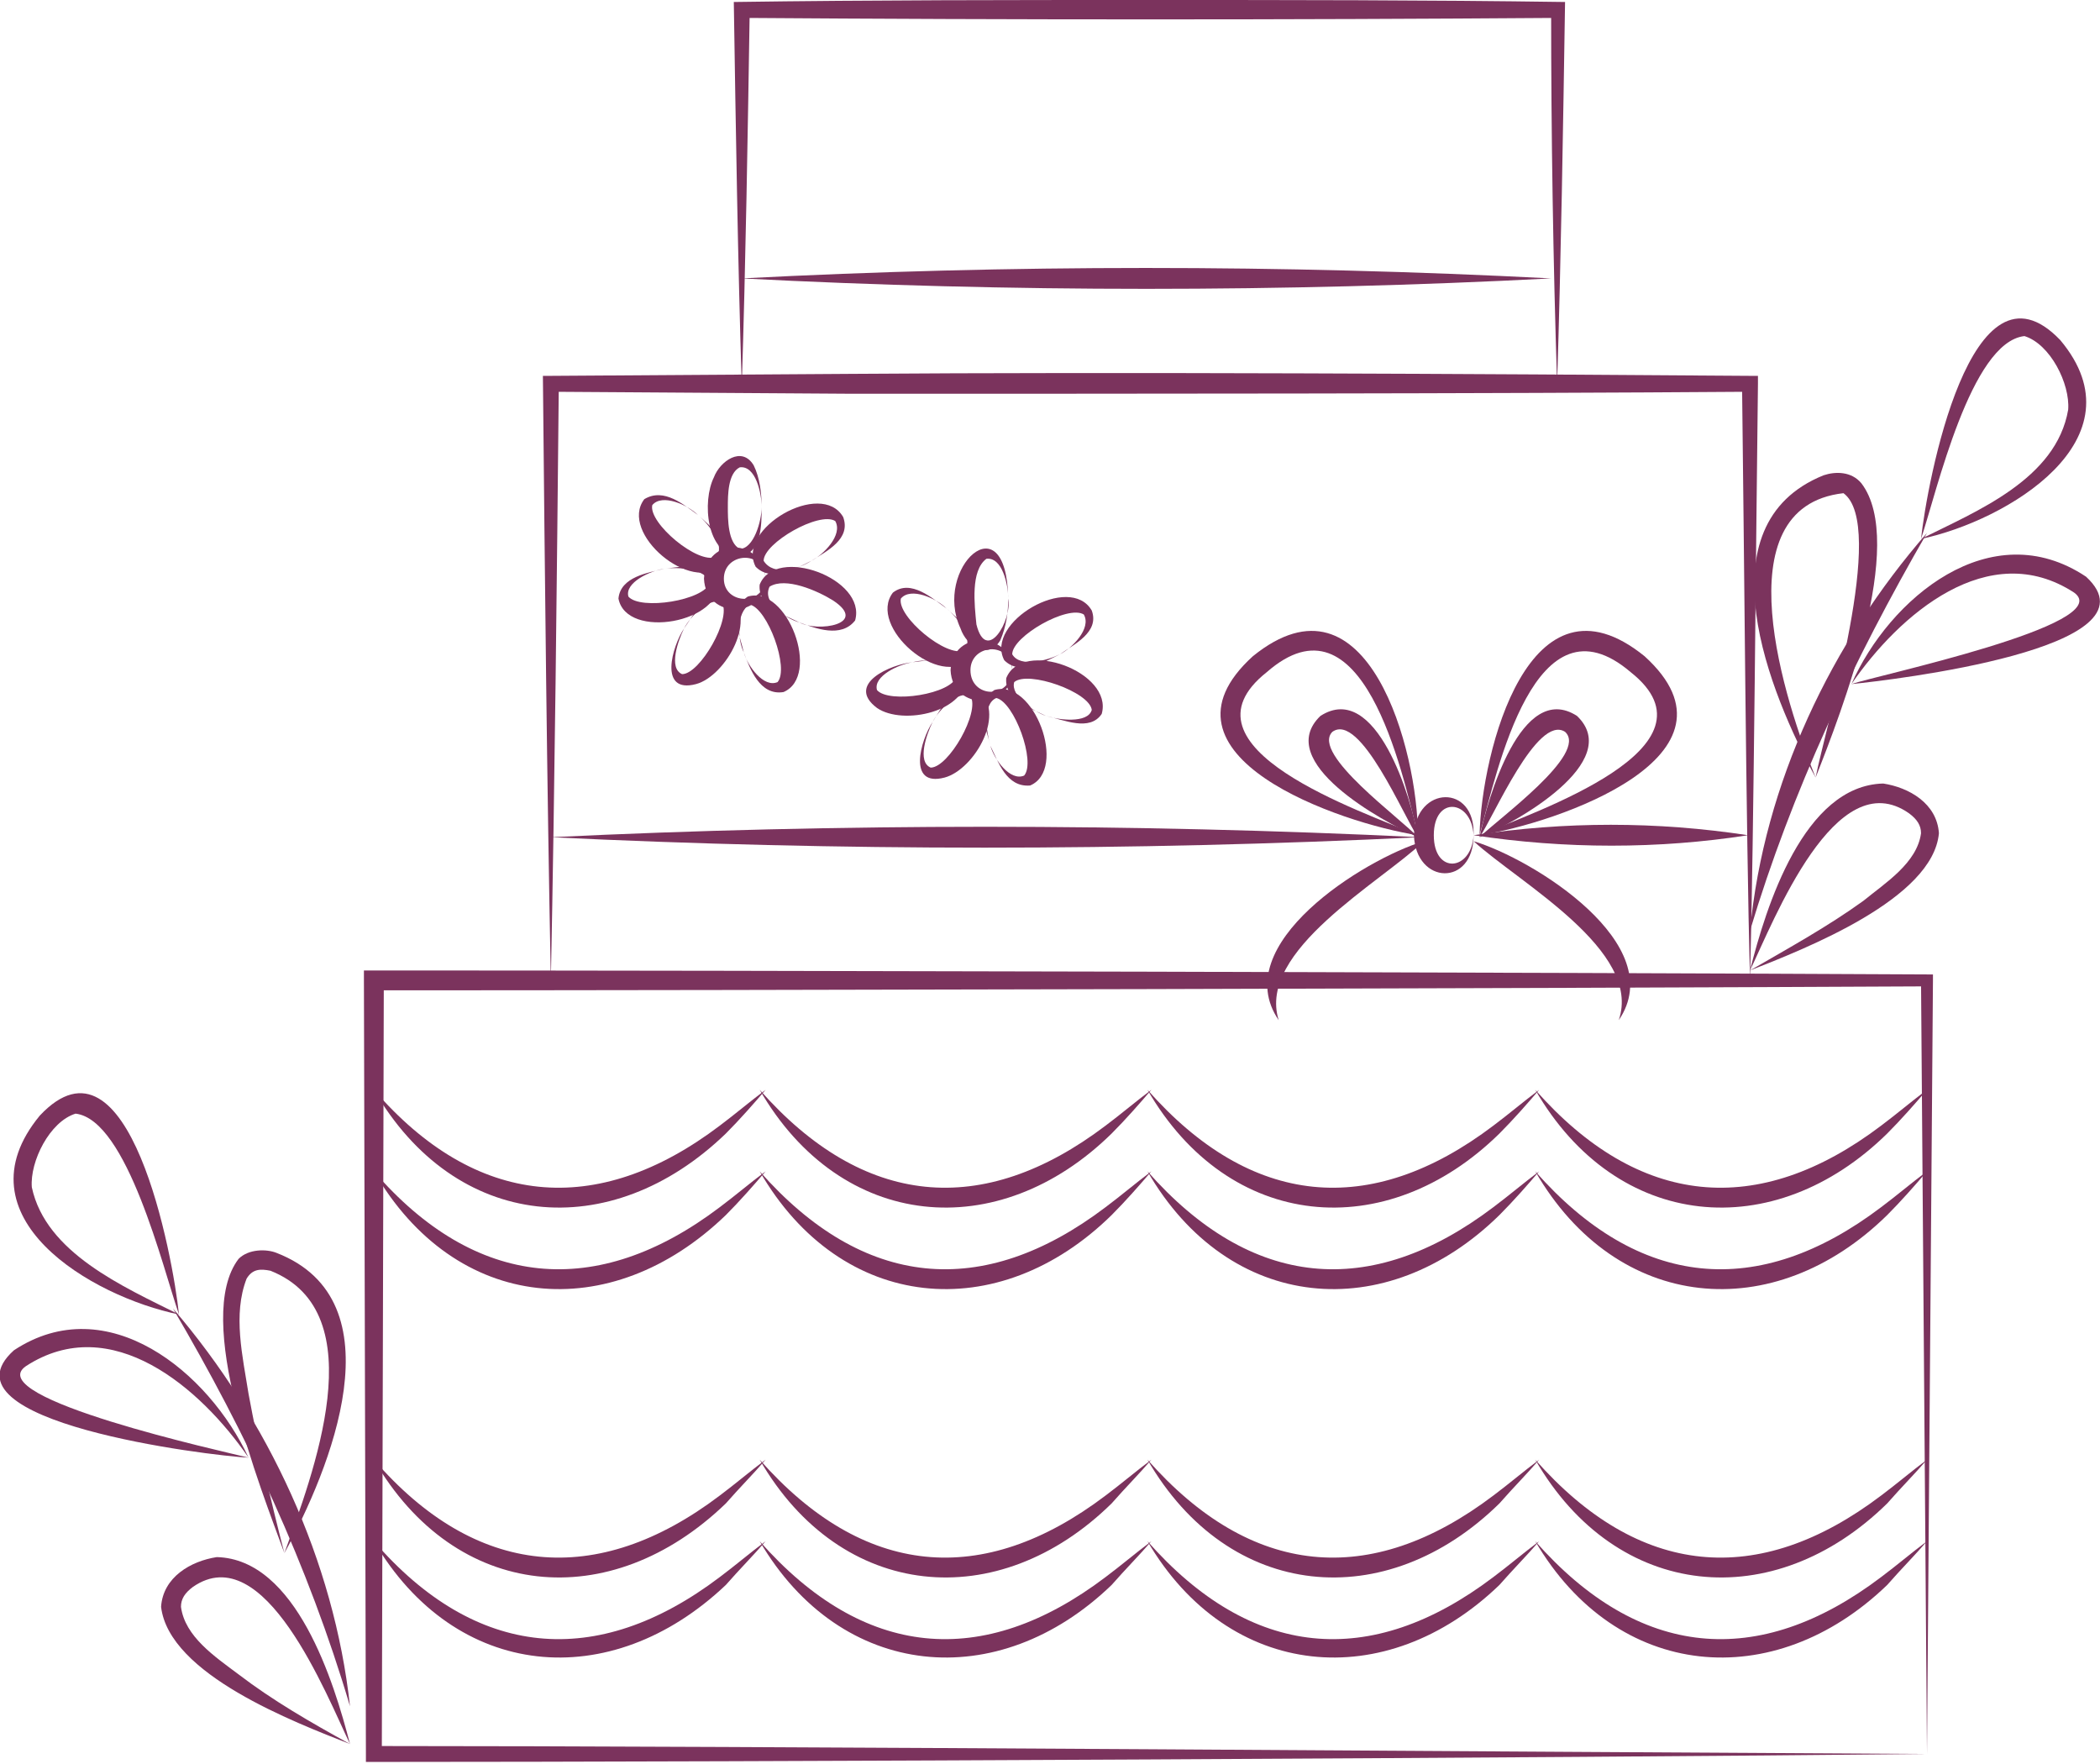 <?xml version="1.0" encoding="utf-8"?>
<!-- Generator: Adobe Illustrator 27.0.0, SVG Export Plug-In . SVG Version: 6.00 Build 0)  -->
<svg version="1.1" id="_Слой_2" xmlns="http://www.w3.org/2000/svg" xmlns:xlink="http://www.w3.org/1999/xlink" x="0px"
	 y="0px" viewBox="0 0 105.6 88.7" style="enable-background:new 0 0 105.6 88.7;" xml:space="preserve">
<style type="text/css">
	.st0{fill:#7B335D;}
</style>
<g id="Layer_1">
	<g>
		<path class="st0" d="M96.9,88.2c-19.5,0.2-58.7,0.4-78.1,0.4h-0.4v-0.4l-0.1-38.9v-0.5h0.5c19.5,0,58.7,0.1,78.1,0.2h0.3v0.3
			L96.9,88.2L96.9,88.2z M96.9,88.2l-0.3-38.9l0.3,0.3c-19.5,0.1-58.7,0.2-78.1,0.2l0.5-0.5l-0.1,38.9l-0.4-0.4
			C38.2,87.8,77.4,88.1,96.9,88.2L96.9,88.2z"/>
		<path class="st0" d="M27.7,49.3c-0.2-10.1-0.3-20.2-0.4-30.4h0.4l15.1-0.1c13.4-0.1,31.8,0,45.2,0.1h0.4v0.4
			c-0.1,7.5-0.2,22.5-0.4,30c-0.2-7.5-0.3-22.5-0.4-30l0.4,0.4c-13.4,0.1-31.8,0.1-45.2,0.1l-15.1-0.1l0.4-0.4
			C28,29.4,27.9,39.3,27.7,49.3L27.7,49.3z"/>
		<path class="st0" d="M37.3,19.4C37.1,13,37,6.5,36.9,0.1C43.9,0,50.9,0,57.8,0c7,0,13.9,0,20.9,0.1c-0.1,6.4-0.2,12.8-0.4,19.2
			C78.1,13.1,78,6.8,78,0.5l0.4,0.4C64.7,1,51,1,37.3,0.9l0.4-0.4C37.6,6.8,37.5,13.1,37.3,19.4C37.3,19.4,37.3,19.4,37.3,19.4z"/>
		<path class="st0" d="M27.7,42.1c14.5-0.7,29.2-0.7,43.7,0C56.8,42.8,42.2,42.8,27.7,42.1L27.7,42.1z"/>
		<path class="st0" d="M71.3,42c-3.9-0.6-13.8-4-8.3-9C68.8,28.3,71.3,37.8,71.3,42L71.3,42z M71.3,42c-0.8-3.3-2.8-12.4-7.6-8.2
			C58.9,37.6,68.5,40.8,71.3,42L71.3,42z"/>
		<path class="st0" d="M71.6,42.3c-2.2,2.1-8.4,5.5-7.3,9C61.7,47.5,68.6,43.2,71.6,42.3L71.6,42.3z"/>
		<path class="st0" d="M74.1,42c0,2.6-2.9,2.5-3,0C71.2,39.5,74.2,39.4,74.1,42L74.1,42z M74.1,42c-0.1-1.8-2-2-2,0
			C72.1,44,74,43.8,74.1,42L74.1,42z"/>
		<path class="st0" d="M71.3,42.1c-1.8-0.8-7.3-3.8-4.9-6.1C69.2,34.2,71,40.2,71.3,42.1L71.3,42.1z M71.3,42.1
			c-0.7-1-2.9-6.3-4.3-5.3C65.9,37.9,70.5,41.2,71.3,42.1L71.3,42.1z"/>
		<path class="st0" d="M74.4,42c2.8-1.2,12.4-4.4,7.6-8.2C77.2,29.7,75.3,38.7,74.4,42L74.4,42z M74.4,42c0.1-4.2,2.5-13.7,8.3-9
			C88.2,38,78.3,41.4,74.4,42L74.4,42z"/>
		<path class="st0" d="M74.1,42.3c3,0.9,9.9,5.2,7.3,9C82.6,47.8,76.4,44.4,74.1,42.3L74.1,42.3z"/>
		<path class="st0" d="M74.4,42.1c0.9-0.9,5.5-4.2,4.3-5.3C77.3,35.9,75.1,41.1,74.4,42.1L74.4,42.1z M74.4,42.1
			c0.4-1.9,2.1-7.9,4.9-6.1C81.7,38.3,76.2,41.4,74.4,42.1L74.4,42.1z"/>
		<path class="st0" d="M74.1,42c4.6-0.7,9.2-0.7,13.8,0C83.4,42.7,78.7,42.7,74.1,42L74.1,42z"/>
		<path class="st0" d="M37.3,14c13.5-0.7,27.1-0.7,40.7,0C64.5,14.7,50.8,14.7,37.3,14L37.3,14z"/>
		<g>
			<path class="st0" d="M18.8,54.8c5.1,5.9,11.2,6.5,17.4,1.8c0.8-0.6,1.5-1.2,2.3-1.8c-0.6,0.7-1.3,1.5-2,2.2
				C30.7,62.6,22.9,61.9,18.8,54.8L18.8,54.8L18.8,54.8z"/>
			<path class="st0" d="M38.2,54.8c5.2,5.9,11.2,6.5,17.4,1.8c0.8-0.6,1.5-1.2,2.3-1.8c-0.6,0.7-1.3,1.5-2,2.2
				C50.2,62.6,42.3,61.9,38.2,54.8L38.2,54.8L38.2,54.8z"/>
			<path class="st0" d="M57.7,54.8c5.2,5.9,11.2,6.5,17.4,1.8c0.8-0.6,1.5-1.2,2.3-1.8c-0.6,0.7-1.3,1.5-2,2.2
				C69.7,62.6,61.8,61.9,57.7,54.8L57.7,54.8L57.7,54.8z"/>
			<path class="st0" d="M77.2,54.8c5.2,5.9,11.2,6.5,17.4,1.8c0.8-0.6,1.5-1.2,2.3-1.8c-0.6,0.7-1.3,1.5-2,2.2
				C89.2,62.6,81.3,61.9,77.2,54.8L77.2,54.8L77.2,54.8z"/>
		</g>
		<g>
			<path class="st0" d="M18.8,58.9c5.1,5.9,11.2,6.5,17.4,1.8c0.8-0.6,1.5-1.2,2.3-1.8c-0.6,0.7-1.3,1.5-2,2.2
				C30.7,66.7,22.9,66,18.8,58.9L18.8,58.9L18.8,58.9z"/>
			<path class="st0" d="M38.2,58.9c5.2,5.9,11.2,6.5,17.4,1.8c0.8-0.6,1.5-1.2,2.3-1.8c-0.6,0.7-1.3,1.5-2,2.2
				C50.2,66.7,42.3,66,38.2,58.9L38.2,58.9L38.2,58.9z"/>
			<path class="st0" d="M57.7,58.9c5.2,5.9,11.2,6.5,17.4,1.8c0.8-0.6,1.5-1.2,2.3-1.8c-0.6,0.7-1.3,1.5-2,2.2
				C69.7,66.7,61.8,66,57.7,58.9L57.7,58.9L57.7,58.9z"/>
			<path class="st0" d="M77.2,58.9c5.2,5.9,11.2,6.5,17.4,1.8c0.8-0.6,1.5-1.2,2.3-1.8c-0.6,0.7-1.3,1.5-2,2.2
				C89.2,66.7,81.3,66,77.2,58.9L77.2,58.9L77.2,58.9z"/>
		</g>
		<g>
			<path class="st0" d="M18.8,73.4c5.1,5.9,11.2,6.5,17.4,1.8c0.8-0.6,1.5-1.2,2.3-1.8c-0.6,0.7-1.3,1.4-2,2.2
				C30.7,81.2,22.9,80.5,18.8,73.4L18.8,73.4L18.8,73.4z"/>
			<path class="st0" d="M38.2,73.4c5.2,5.9,11.2,6.5,17.4,1.8c0.8-0.6,1.5-1.2,2.3-1.8c-0.6,0.7-1.3,1.4-2,2.2
				C50.2,81.2,42.3,80.5,38.2,73.4L38.2,73.4L38.2,73.4z"/>
			<path class="st0" d="M57.7,73.4c5.2,5.9,11.2,6.5,17.4,1.8c0.8-0.6,1.5-1.2,2.3-1.8c-0.6,0.7-1.3,1.4-2,2.2
				C69.7,81.2,61.8,80.5,57.7,73.4L57.7,73.4L57.7,73.4z"/>
			<path class="st0" d="M77.2,73.4c5.2,5.9,11.2,6.5,17.4,1.8c0.8-0.6,1.5-1.2,2.3-1.8c-0.6,0.7-1.3,1.4-2,2.2
				C89.2,81.2,81.3,80.5,77.2,73.4L77.2,73.4L77.2,73.4z"/>
		</g>
		<g>
			<path class="st0" d="M18.8,77.5c5.1,5.9,11.2,6.5,17.4,1.8c0.8-0.6,1.5-1.2,2.3-1.8c-0.6,0.7-1.3,1.4-2,2.2
				C30.7,85.2,22.9,84.5,18.8,77.5L18.8,77.5L18.8,77.5z"/>
			<path class="st0" d="M38.2,77.5c5.2,5.9,11.2,6.5,17.4,1.8c0.8-0.6,1.5-1.2,2.3-1.8c-0.6,0.7-1.3,1.4-2,2.2
				C50.2,85.2,42.3,84.5,38.2,77.5L38.2,77.5L38.2,77.5z"/>
			<path class="st0" d="M57.7,77.5c5.2,5.9,11.2,6.5,17.4,1.8c0.8-0.6,1.5-1.2,2.3-1.8c-0.6,0.7-1.3,1.4-2,2.2
				C69.7,85.2,61.8,84.5,57.7,77.5L57.7,77.5L57.7,77.5z"/>
			<path class="st0" d="M77.2,77.5c5.2,5.9,11.2,6.5,17.4,1.8c0.8-0.6,1.5-1.2,2.3-1.8c-0.6,0.7-1.3,1.4-2,2.2
				C89.2,85.2,81.3,84.5,77.2,77.5L77.2,77.5L77.2,77.5z"/>
		</g>
		<g>
			<path class="st0" d="M38.3,25.5c0,0.9,0,2.3-1.1,2.5c-1.7-0.1-1.9-2.8-1.3-4c0.3-0.8,1.4-1.6,2-0.6C38.2,24,38.3,24.8,38.3,25.5
				C38.3,25.5,38.3,25.5,38.3,25.5z M38.3,25.5c0-0.7-0.3-2.1-1.1-2c-0.6,0.3-0.6,1.4-0.6,2c0,0.6,0,1.8,0.6,2.1
				C37.9,27.6,38.3,26.2,38.3,25.5L38.3,25.5z"/>
			<path class="st0" d="M35.1,25.9c0.7,0.6,1.7,1.5,1.2,2.5c-1.5,1.5-5.2-1.6-3.9-3.3C33.4,24.5,34.4,25.4,35.1,25.9L35.1,25.9
				L35.1,25.9z M35.1,25.9c-0.5-0.5-1.8-1.1-2.3-0.5c-0.2,0.9,2.3,3,3.2,2.6C36.5,27.5,35.7,26.4,35.1,25.9L35.1,25.9L35.1,25.9z"/>
			<path class="st0" d="M33.4,28.6c0.9-0.1,2.2-0.4,2.7,0.6c0.3,2.1-4.6,3-5,0.9C31.2,29,32.6,28.8,33.4,28.6L33.4,28.6L33.4,28.6z
				 M33.4,28.6c-0.7,0.1-2,0.7-1.8,1.4c0.6,0.7,3.8,0.2,4.1-0.7C35.5,28.6,34.1,28.5,33.4,28.6C33.4,28.6,33.4,28.6,33.4,28.6z"/>
			<path class="st0" d="M34.4,31.6c0.5-0.7,1.1-2,2.2-1.7c1.6,1.1-0.1,4.1-1.6,4.5C33.1,34.9,33.8,32.5,34.4,31.6
				C34.4,31.6,34.4,31.6,34.4,31.6z M34.4,31.6c-0.3,0.6-0.8,2-0.1,2.3c0.9,0,2.5-2.8,2-3.6C35.7,30,34.7,31,34.4,31.6L34.4,31.6z"
				/>
			<path class="st0" d="M37.4,32.8c-0.2-0.9-0.8-2.1,0.2-2.8c2-0.6,3.7,4,1.8,4.8C38.2,35,37.7,33.6,37.4,32.8L37.4,32.8z
				 M37.4,32.8c0.2,0.7,1,1.8,1.7,1.5c0.6-0.7-0.5-3.7-1.4-3.9C37,30.8,37.1,32.2,37.4,32.8L37.4,32.8L37.4,32.8z"/>
			<path class="st0" d="M40.2,31.3c-0.8-0.4-2.1-0.8-2-1.9c0.8-2,5.4-0.3,4.8,1.8C42.3,32.1,41,31.6,40.2,31.3L40.2,31.3z
				 M40.2,31.3c0.9,0.5,3.5,0.1,1.7-1.1c-0.8-0.5-2.4-1.2-3.2-0.7C38.3,30.3,39.5,31.1,40.2,31.3L40.2,31.3L40.2,31.3z"/>
			<path class="st0" d="M40.8,28.2c-0.8,0.4-2,1.1-2.8,0.3c-1-1.9,3.3-4.4,4.4-2.5C42.8,27.1,41.6,27.7,40.8,28.2
				C40.8,28.2,40.8,28.2,40.8,28.2z M40.8,28.2c0.6-0.3,1.6-1.3,1.2-2c-0.8-0.5-3.6,1.1-3.6,2C38.9,29,40.2,28.6,40.8,28.2
				L40.8,28.2z"/>
			<path class="st0" d="M38.5,29.1c0,2-3,2.1-3.1,0C35.5,26.9,38.4,27.1,38.5,29.1L38.5,29.1z M38.5,29.1c-0.1-1.5-2.1-1.3-2.1,0
				C36.4,30.4,38.4,30.5,38.5,29.1L38.5,29.1z"/>
		</g>
		<g>
			<path class="st0" d="M50.7,30.1c0,0.7-0.1,1.4-0.4,2.1c-0.6,1-1.7,0.3-2-0.6C46.9,28.6,50.6,25.1,50.7,30.1
				C50.7,30.1,50.7,30.1,50.7,30.1z M50.7,30.1c0-0.7-0.3-2.1-1.1-2c-0.8,0.6-0.6,2.3-0.5,3.3C49.6,33.4,50.9,31.2,50.7,30.1
				L50.7,30.1L50.7,30.1z"/>
			<path class="st0" d="M47.6,30.6c0.7,0.6,1.7,1.5,1.2,2.5c-1.5,1.6-5.2-1.6-3.9-3.3C45.8,29.1,46.9,30.1,47.6,30.6L47.6,30.6
				L47.6,30.6z M47.6,30.6c-0.5-0.5-1.8-1.1-2.3-0.5c-0.2,0.9,2.3,3,3.2,2.6C49,32.1,48.1,31,47.6,30.6L47.6,30.6L47.6,30.6z"/>
			<path class="st0" d="M45.9,33.3c0.9-0.1,2.2-0.4,2.7,0.6c0.1,1.9-3.2,2.6-4.5,1.7C42.5,34.4,44.8,33.4,45.9,33.3L45.9,33.3z
				 M45.9,33.3c-0.7,0.1-2,0.7-1.8,1.4c0.6,0.7,3.8,0.2,4-0.7C48,33.2,46.6,33.1,45.9,33.3C45.9,33.3,45.9,33.3,45.9,33.3z"/>
			<path class="st0" d="M46.9,36.3c0.5-0.8,1.1-2,2.2-1.7c1.6,1.2-0.1,4.1-1.6,4.5C45.6,39.6,46.3,37.2,46.9,36.3L46.9,36.3z
				 M46.9,36.3c-0.3,0.6-0.8,2-0.1,2.3c0.9,0,2.5-2.8,2-3.6C48.2,34.7,47.2,35.7,46.9,36.3L46.9,36.3z"/>
			<path class="st0" d="M49.8,37.5c-0.2-0.9-0.8-2.1,0.2-2.8c2-0.6,3.7,4,1.8,4.8C50.6,39.6,50.2,38.3,49.8,37.5L49.8,37.5z
				 M49.8,37.5c0.2,0.7,1,1.8,1.7,1.5c0.6-0.7-0.5-3.7-1.4-3.9C49.4,35.4,49.6,36.8,49.8,37.5L49.8,37.5L49.8,37.5z"/>
			<path class="st0" d="M52.6,36c-0.8-0.4-2.1-0.8-2-1.9c0.8-2,5.4-0.3,4.8,1.8C54.8,36.8,53.5,36.2,52.6,36L52.6,36z M52.6,36
				c0.6,0.2,2.1,0.4,2.3-0.3c-0.1-0.9-3.2-2-3.9-1.4C50.8,35,52,35.8,52.6,36L52.6,36z"/>
			<path class="st0" d="M53.3,32.9c-0.8,0.4-2,1.1-2.8,0.3c-1-1.9,3.3-4.4,4.4-2.5C55.3,31.8,54,32.4,53.3,32.9
				C53.3,32.9,53.3,32.9,53.3,32.9z M53.3,32.9c0.6-0.3,1.6-1.3,1.2-2c-0.8-0.5-3.6,1.1-3.6,2C51.3,33.6,52.7,33.2,53.3,32.9
				L53.3,32.9z"/>
			<path class="st0" d="M50.9,33.7c0,2-3,2.1-3.1,0C47.9,31.6,50.9,31.8,50.9,33.7L50.9,33.7z M50.9,33.7c-0.1-1.5-2.1-1.3-2.1,0
				C48.8,35.1,50.8,35.2,50.9,33.7L50.9,33.7z"/>
		</g>
		<g>
			<path class="st0" d="M88,48.8c0.8-3.2,2.7-9.3,6.7-9.4c1.3,0.2,2.7,1,2.8,2.5C97.2,45.2,90.8,47.7,88,48.8L88,48.8L88,48.8z
				 M88,48.8c1.9-1.1,3.9-2.2,5.7-3.5c1.1-0.9,2.7-1.9,2.9-3.4c0-0.4-0.2-0.7-0.6-1C92.3,38.3,89.2,46.3,88,48.8
				C88,48.7,88,48.7,88,48.8z"/>
			<path class="st0" d="M96.9,26.8c-3.7,6.4-6.8,13-8.9,20C88.7,39.4,92.1,32.3,96.9,26.8C96.9,26.8,96.9,26.8,96.9,26.8z"/>
			<path class="st0" d="M91.3,39.1c-2.3-4.2-5.8-12.7,0.4-15.2c0.6-0.2,1.4-0.2,1.9,0.4C95.9,27.3,92.6,35.8,91.3,39.1L91.3,39.1z
				 M91.3,39.1c0.5-2.6,3.6-12.7,1.4-14.3C86.5,25.5,89.8,35.4,91.3,39.1L91.3,39.1z"/>
			<path class="st0" d="M96.6,27.1c0.3-2.8,2.5-14.7,7-10C107.8,22.1,100.9,26.2,96.6,27.1L96.6,27.1z M96.6,27.1
				c2.8-1.4,6.8-3,7.4-6.5c0.1-1.3-0.9-3.3-2.2-3.7C99.1,17.2,97.4,24.7,96.6,27.1C96.6,27.1,96.6,27.1,96.6,27.1z"/>
			<path class="st0" d="M93.1,34.4c1.9-4.3,7-8.6,11.8-5.4C108.8,32.6,95.1,34.2,93.1,34.4L93.1,34.4z M93.1,34.4
				c1.1-0.4,13.4-3,11.2-4.6C100,27,95.5,30.9,93.1,34.4L93.1,34.4z"/>
		</g>
		<g>
			<path class="st0" d="M17.6,87.7c-1.2-2.5-4.3-10.4-7.9-7.9c-0.4,0.3-0.6,0.6-0.6,1c0.2,1.5,1.7,2.5,2.9,3.4
				C13.7,85.5,15.6,86.6,17.6,87.7L17.6,87.7z M17.6,87.7c-2.8-1.1-9.1-3.5-9.5-6.9c0.1-1.5,1.5-2.3,2.8-2.5
				C14.9,78.4,16.8,84.6,17.6,87.7L17.6,87.7L17.6,87.7z"/>
			<path class="st0" d="M8.7,65.8c4.8,5.6,8.1,12.7,8.9,20C15.5,78.7,12.4,72.1,8.7,65.8L8.7,65.8z"/>
			<path class="st0" d="M14.3,78.1c1.4-3.9,4.6-12.1-0.7-14.2c-0.5-0.1-0.9-0.1-1.2,0.4c-0.7,1.8-0.2,3.9,0.1,5.8
				C13,72.8,13.6,75.4,14.3,78.1L14.3,78.1L14.3,78.1z M14.3,78.1c-1.2-3.3-4.6-11.8-2.3-14.8c0.5-0.5,1.4-0.5,1.9-0.3
				C20.1,65.4,16.6,73.9,14.3,78.1L14.3,78.1z"/>
			<path class="st0" d="M9,66.1c-0.8-2.3-2.6-9.8-5.2-10.1c-1.3,0.4-2.3,2.4-2.2,3.7C2.3,63,6.2,64.7,9,66.1L9,66.1z M9,66.1
				c-4.4-0.9-11.2-4.9-7-10C6.5,51.3,8.7,63.2,9,66.1L9,66.1z"/>
			<path class="st0" d="M12.5,73.3c-2.4-3.5-6.9-7.4-11.2-4.6C-1,70.3,11.3,73,12.5,73.3L12.5,73.3z M12.5,73.3
				c-2-0.1-15.8-1.8-11.8-5.4C5.4,64.8,10.5,69,12.5,73.3L12.5,73.3z"/>
		</g>
	</g>
</g>
</svg>
